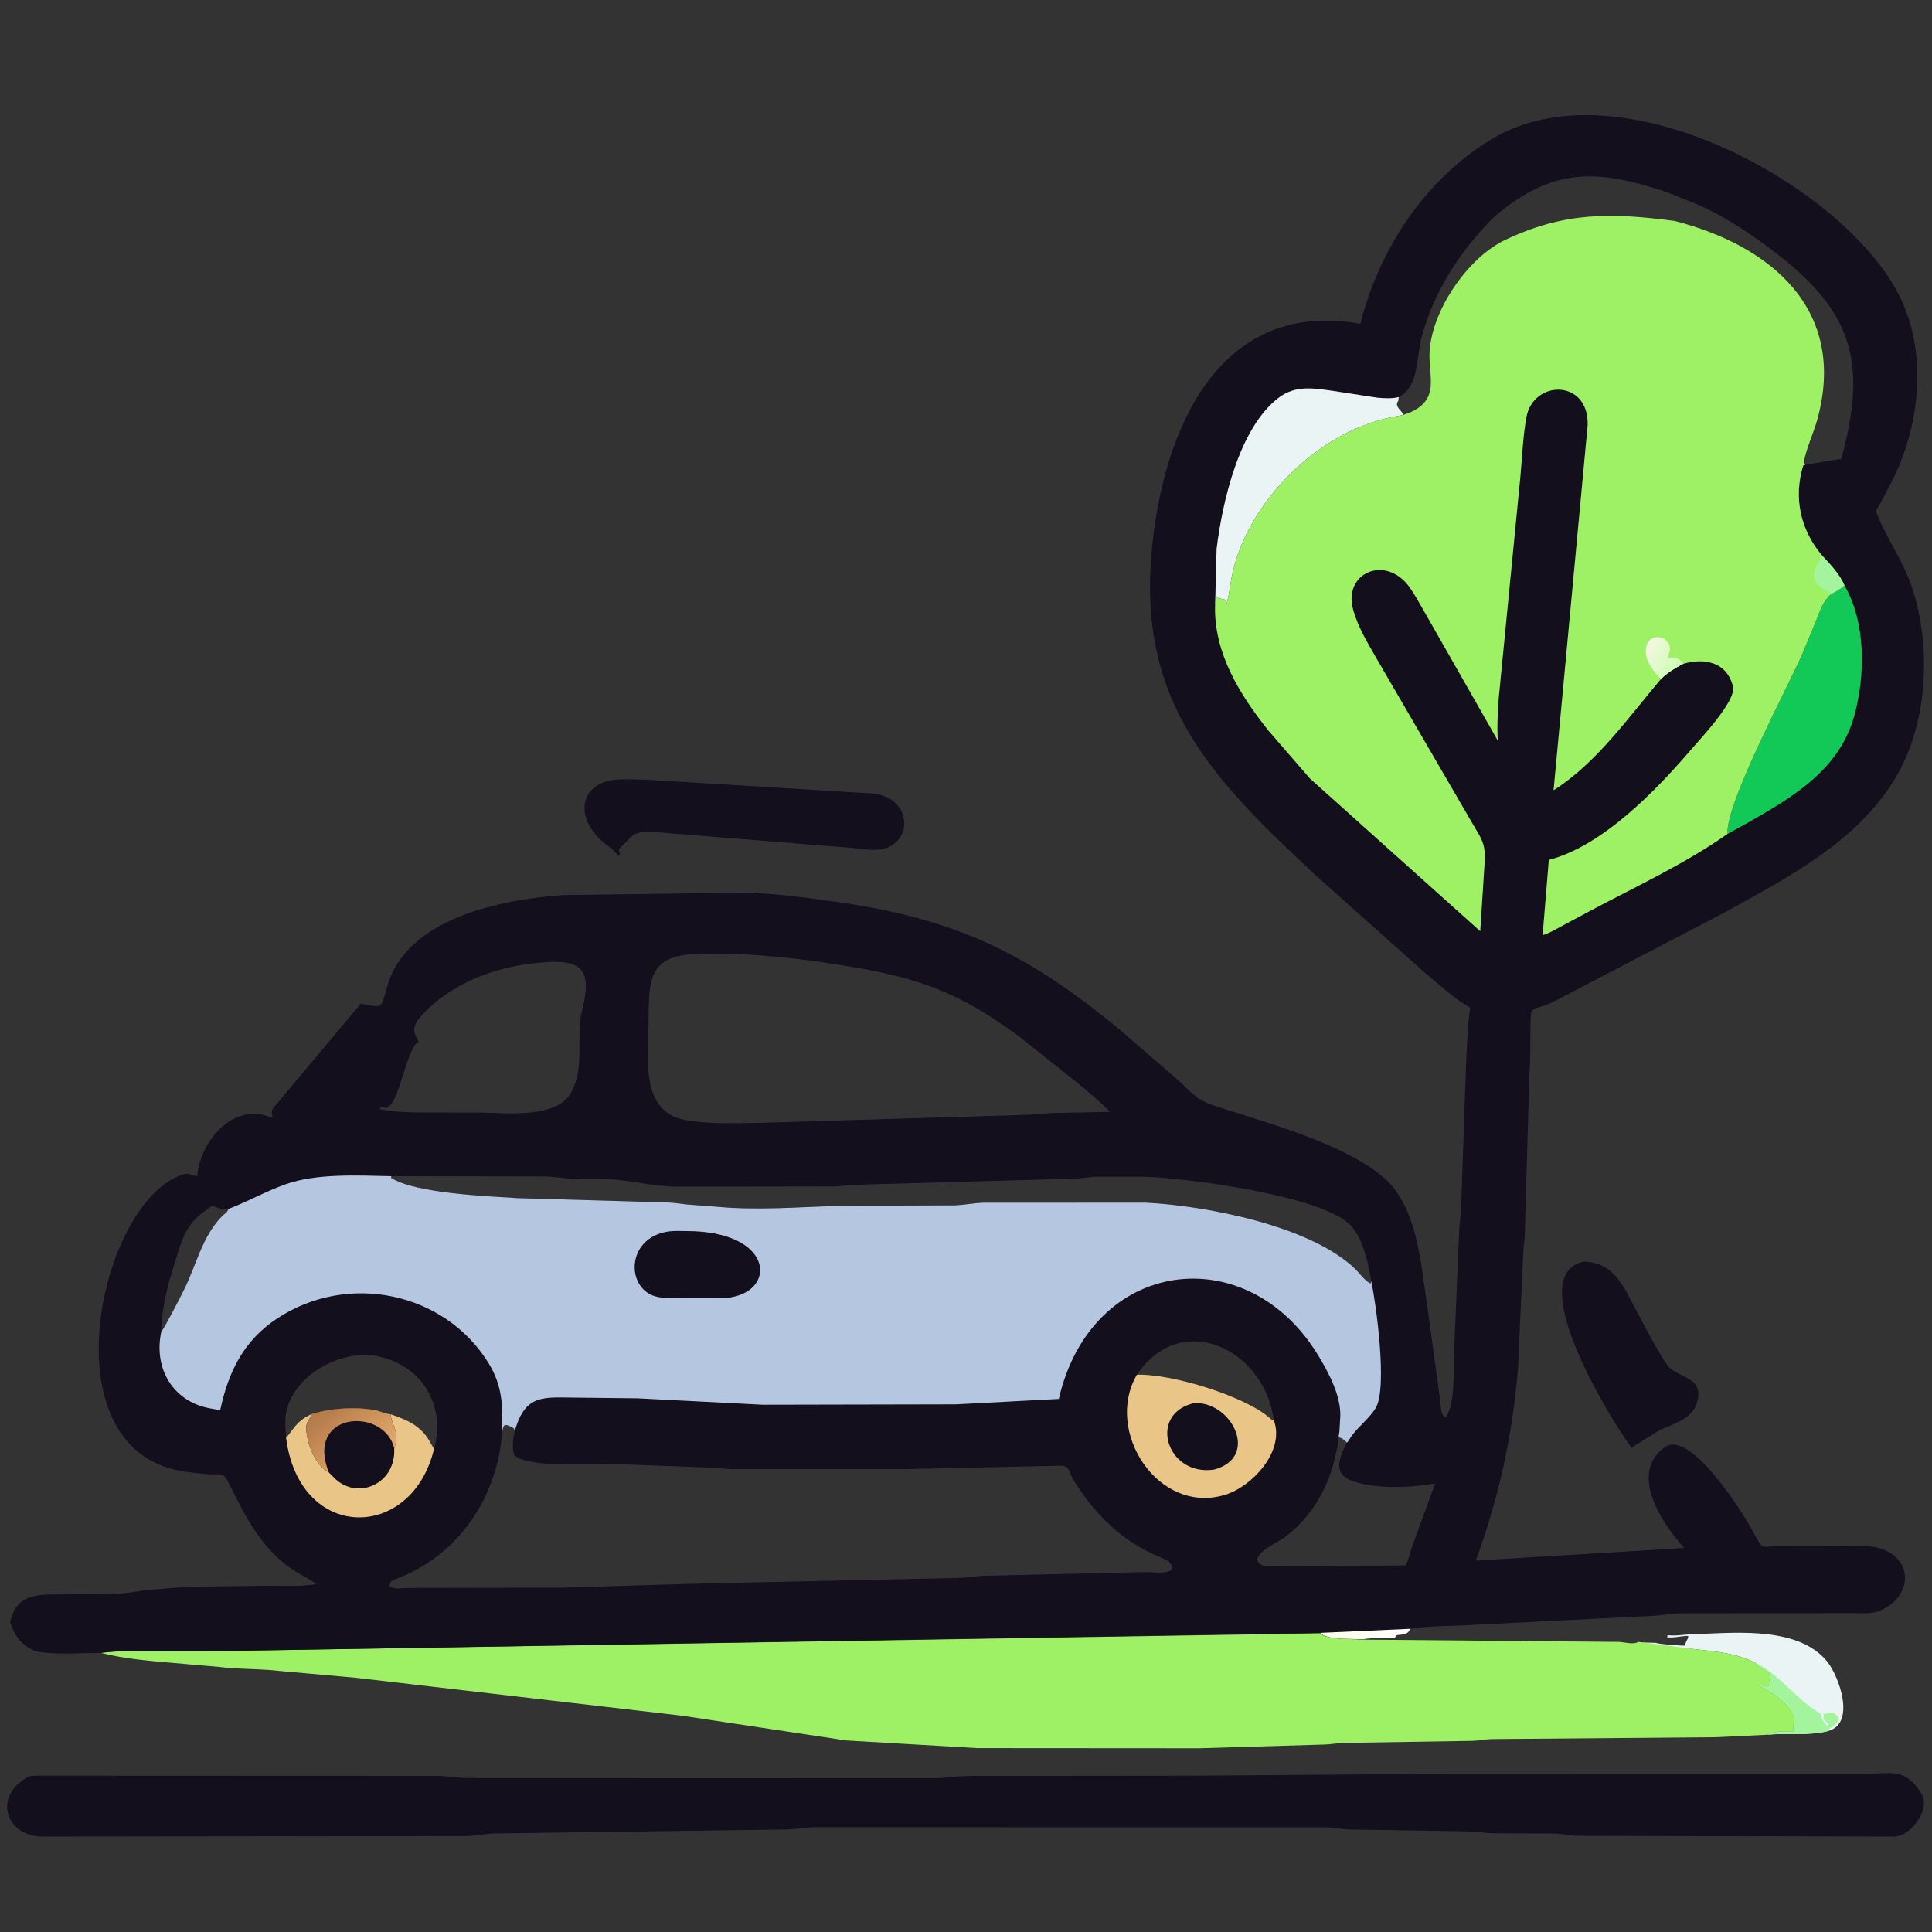 <?xml version="1.0" encoding="utf-8" ?>
<svg xmlns="http://www.w3.org/2000/svg" xmlns:xlink="http://www.w3.org/1999/xlink" width="512" height="512">
	<rect width="100%" height="100%" fill="#333333" stroke="none"/>
	<path fill="#EBF4F5" d="M450.24 433.04C460.796 432.601 476.879 431.206 484.237 440.352C487.426 444.317 491.999 457.032 484.209 458.807C479.176 460.06 473.395 459.215 468.207 459.726L469.375 459.392C469.828 459.2 469.788 459.135 470.344 459.122L471.125 458.877C472.42 458.993 473.823 458.731 475.07 458.935L475.375 459C474.952 457.51 475.794 455.701 475.234 454.498L475.039 454.168C473.352 450.805 469.199 448.191 465.875 446.662L466.5 446.625C469.338 447.177 468.59 447.49 469.118 443.58C468.013 442.656 466.346 442.147 465.477 441.034L465.195 440.656C460.208 438.147 454.934 437.683 449.468 437.094L434.188 435.535C434.82 435.437 435.484 435.295 436.124 435.305L438.875 435.377C439.402 435.725 445.528 436.127 446.375 436.127L447.127 434.5C447.448 434.061 447.375 434.123 447.376 433.562L446.75 433.538C445.139 433.654 443.392 434.124 441.799 433.885L441.939 433.351C444.673 433.649 447.459 432.929 450.24 433.04Z"/>
	<path fill="#A3F49C" d="M465.195 440.656C471.799 443.836 475.958 450.404 482.493 454.158C482.562 455.318 483.48 456.662 484.346 457.431L484.571 456.749C483.916 456.545 483.581 455.931 483.25 455.375L483.295 454.985C483.332 454.494 483.268 454.218 483.123 453.76L483.517 454.203C485.088 454.045 485.724 453.264 487.017 454.964L487.18 455.891C486.477 457.436 484.978 457.559 484.209 458.807C479.176 460.06 473.395 459.215 468.207 459.726L469.375 459.392C469.828 459.2 469.788 459.135 470.344 459.122L471.125 458.877C472.42 458.993 473.823 458.731 475.07 458.935L475.375 459C474.952 457.51 475.794 455.701 475.234 454.498L475.039 454.168C473.352 450.805 469.199 448.191 465.875 446.662L466.5 446.625C469.338 447.177 468.59 447.49 469.118 443.58C468.013 442.656 466.346 442.147 465.477 441.034L465.195 440.656Z"/>
	<path fill="#140F1C" d="M419.862 334.339C427.715 334.705 430.037 340.523 433.376 346.796C435.998 351.724 438.568 356.775 441.615 361.458C444.25 365.507 452.152 364.451 449.568 372.104C448.168 376.249 443.235 377.334 439.74 379.058L432.353 383.623C425.421 374.172 403.519 337.395 419.862 334.339Z"/>
	<path fill="#140F1C" d="M163.04 206.636C165.753 206.379 168.637 206.594 171.366 206.623L226.125 209.978C228.63 210.181 231.494 210.03 233.879 210.827L234.25 210.957C240.304 213.044 241.762 220.893 236.05 224.203C232.948 226 228.7 224.97 225.304 224.659L173.625 220.518C167.262 220.351 168.479 220.827 164.156 224.887L163.9 225.125C164.285 225.685 164.246 225.809 164.254 226.5L163.875 226.777C162.198 224.848 162.587 225.329 160.436 223.655C152.306 217.327 153.135 207.709 163.04 206.636Z"/>
	<path fill="#140F1C" d="M376.412 470.122L495.04 470.072C501.21 469.995 505.353 468.491 509.379 475.68C511.525 479.513 506.49 486.555 502.125 486.708L418.25 486.514C416.185 486.466 414.181 485.964 412.107 485.911L395.83 485.833C393.476 485.793 391.152 485.378 388.783 485.326L357.62 484.833C355.419 484.777 353.266 484.279 351.027 484.244L215.583 484.231C213.21 484.273 210.88 484.756 208.5 484.825L130.75 485.893C128.367 485.997 126.054 486.536 123.618 486.571L11.432 486.704C1.997 486.85 -1.879 476.788 6.5 471.45L6.813 471.234C7.731 470.617 8.549 470.582 9.625 470.574L115.976 470.618C118.462 470.64 120.941 471.118 123.445 471.196L247.505 471.237C250.788 471.218 254.008 470.669 257.305 470.636L316.703 470.577L376.412 470.122Z"/>
	<path fill="#9EF065" d="M59.89 437.523L349.958 432.849C351.12 434.069 353.967 434.17 355.698 434.293L361.243 434.52L429 435.117C430.469 435.16 432.901 435.94 434.188 435.1L449.468 437.094C454.934 437.683 460.208 438.147 465.195 440.656L465.477 441.034C466.346 442.147 468.013 442.656 469.118 443.58C468.59 447.49 469.338 447.177 466.5 446.625L465.875 446.662C469.199 448.191 473.352 450.805 475.039 454.168L475.234 454.498C475.794 455.701 474.952 457.51 475.375 459L475.07 458.935C473.823 458.731 472.42 458.993 471.125 458.877L470.344 459.122C469.788 459.135 469.828 459.2 469.375 459.392L468.207 459.737L454.875 460.379L395.257 460.879C393.519 460.95 391.816 461.314 390.072 461.348L355.847 461.9C354.23 461.989 352.615 462.272 351 462.32L317.828 463.311L259 463.272L224.25 461.243L180.787 454.687L94.315 444.634L71.046 442.544C66.682 442.228 62.419 442.313 58.055 441.75L46.084 440.715C39.43 440.137 33.259 439.66 26.724 438.038C31.407 437.413 36.116 437.546 40.829 437.538L59.89 437.523Z"/>
	<path fill="#140F1C" d="M49.597 420.505L70.398 420.244C74.832 420.232 79.477 420.507 83.865 419.821C82.247 418.565 80.351 417.694 78.597 416.628C71.048 412.039 66.342 404.479 62.514 396.75L60.159 392.114C59.025 390.106 57.663 390.882 55.458 390.696C51.778 390.387 47.981 390.078 44.438 388.962C13.085 379.084 27.243 318.141 48.375 311.287L48.684 311.174C49.764 310.814 51.208 311.455 52.256 311.788C53.027 302.003 62.24 291.945 71.875 296.194L72.218 296C72.059 295.02 71.817 294.526 72.403 293.658L95.619 265.967C101.684 267.167 100.874 267.388 102.668 261.236C107.944 243.144 133.218 238.308 149.264 237.207L196.658 236.564C204.825 236.689 213.164 237.825 221.25 238.954C252.851 243.363 271.922 252.335 296.743 272.875L311.711 285.81C316.416 289.981 316.79 291.489 322.863 293.355L330.037 295.642C340.984 299.111 363.313 305.875 370.018 315.75L370.258 316.095C376.004 324.468 376.702 336.363 378.253 346.125L381.721 371.625C381.864 373.058 381.793 374.372 382.75 375.541L383.25 375.506C385.782 371.74 385.087 362.514 385.358 358.101L386.661 326.966C386.722 324.321 387.214 321.745 387.242 319.072L388.505 282.473C388.785 277.339 388.848 272.165 389.605 267.069C385.187 264.537 381.329 260.843 377.406 257.613L348.612 231.925C321.211 206.375 302.016 186.525 305.091 147.5C307.456 117.478 320.814 80.73 357.659 85.365L360.515 85.808C365.442 66.079 377.723 47.452 395.333 36.856C428.296 17.023 485.246 47.442 501.968 75.807C511.022 91.165 509.332 111.349 501.681 126.958L498.326 133.378C497.481 134.862 496.878 134.992 497.546 136.559C501.282 145.324 505.607 149.927 508.125 160.71C511.728 176.143 510.029 194.514 501.199 207.956C490.821 223.755 473.73 232.524 457.725 241.458L411.459 265.587C405.818 268.218 405.655 265.844 405.573 271.995C405.515 276.29 405.653 280.683 405.295 284.956L404.072 327.5C404.036 328.834 403.77 330.153 403.71 331.489L402.275 362.756C400.82 380.527 397.185 396.89 391.117 413.57L446.325 410.238C440.671 403.981 431.498 390.529 441.125 383.546C447.824 378.687 461.408 400.301 463.798 404.508L466.012 408.514C467.144 410.554 468.294 409.78 470.539 409.779L486.399 409.753C490.019 409.748 495.138 409.267 498.546 410.42C507.46 413.436 506.582 423.571 497.951 426.937C495.832 427.764 493.216 427.495 490.97 427.498L445.029 427.549C442.635 427.606 440.202 428.132 437.777 428.223L390.125 430.613C384.78 431.002 379.081 430.773 373.812 431.646C373.283 432.466 373.086 432.866 372.062 433.07L371.465 433.191C370.453 433.394 369.967 433.013 369.625 434.174C367.024 434.046 363.788 433.993 361.243 434.419L355.698 434.293C353.967 434.17 351.12 434.069 349.958 432.724L59.89 437.525L40.829 437.538C36.116 437.546 31.407 437.413 26.724 438.019C21.666 438.043 16.102 438.517 11.115 437.876L10.75 437.825C10.095 437.74 9.48 437.688 8.882 437.377L7.8 436.8C5.175 435.338 3.45 432.647 2.684 429.811C4.379 422.666 9.228 422.538 15.796 422.525L29.393 422.45C32.488 422.378 35.487 421.892 38.542 421.427L49.597 420.505ZM398.633 63.707L398.71 62.562L397.5 63.25C396.867 63.63 395.85 64.32 395.148 64.461L394 65.25L394.72 63.834C395.83 62.531 398.418 59.629 398.148 58.084C397.065 58.048 396.885 58.05 396.004 57.439C387.124 66.196 379.844 77.43 376.671 89.603C375.366 94.608 376.092 102.527 370.686 105.219L370.568 106.218C369.411 107.76 371.474 108.724 371.947 109.939C369.882 110.381 367.619 110.696 365.621 111.362C347.353 116.32 329.93 134.466 326.393 153.022C325.918 155.511 325.691 158.291 324.812 160.664C324.796 160.113 324.778 159.894 325 159.375L324.505 158.859C323.74 158.815 323.037 158.47 322.341 158.177C322.289 158.969 322.317 159.829 322.011 160.571C321.701 173.096 328.553 184.039 336.052 193.505L347.123 206.287L392.277 246.786L393.446 228.424C393.668 224.213 393.032 222.927 390.816 219.263L364.667 174.283C362.453 170.412 359.972 166.302 358.722 162L358.598 161.585C355.831 151.771 367.316 146.787 373.623 155.724C375.05 157.745 376.215 159.964 377.464 162.099L396.944 196.291C396.659 192.549 396.953 188.859 397.162 185.125L402.918 126.226C403.413 121.03 403.575 115.659 404.521 110.526C406.339 100.661 420.968 100.389 420.76 112.56L411.715 209.426C423.127 202.212 431.589 190.048 440.25 179.854C442.026 178.187 443.919 177.01 446.086 175.918C451.674 174.257 457.759 175.451 459.269 182.013C460.134 185.769 450.427 196.011 448.132 198.685C438.941 209.391 424.771 224.178 410.453 227.89L408.817 247.831C410.536 247.343 412.228 246.296 413.811 245.453L421.951 241.095C434.066 234.682 446.601 228.866 457.854 220.97L457.803 220C458.585 210.573 473.102 183.431 477.473 173.675L481.288 164.488C482.399 161.728 483.031 159.353 485.357 157.372C486.643 156.718 487.695 156.074 488.793 155.13C487.51 152.173 485.264 149.804 483.101 147.474C477.238 140.67 475.19 132.111 477.875 123.377L478.429 123.148L477.998 122.625C478.73 118.578 480.541 115.09 481.618 111.165C489.593 82.118 469.419 65.128 443.836 58.558C427.2 56.388 414.646 56.014 398.633 63.707ZM133.053 379.403C132.021 396.592 121.389 412.361 105.005 418.414C103.734 418.883 103.404 418.928 103.251 420.422C104.684 421.328 106.311 420.827 107.943 420.821L148.625 420.747L183.689 419.712L255.114 418.135C256.876 418.045 258.608 417.674 260.375 417.611L303.496 416.616C305.59 416.599 308.684 417.157 310.553 416.06C310.654 413.797 309.286 413.464 307.448 412.695C297.335 408.459 290.065 401.338 284.349 391.966C283.409 390.425 283.48 388.449 281.235 388.42L240.165 389.329L193.631 389.326C191.869 389.284 190.133 388.995 188.375 388.927L162.405 387.962C157.13 387.767 140.156 389.183 136.254 385.625C135.654 383.616 135.93 381.257 136.423 379.245L136.169 378.529C133.306 376.931 133.562 377.675 133.053 379.403ZM183.321 252.894C171.677 253.609 171.971 260.487 171.879 270.701C171.797 279.707 169.493 294.499 181.375 296.75L181.866 296.845C187.875 297.937 194.213 297.603 200.292 297.599L272.229 295.438C274.488 295.362 276.838 295.011 279.102 294.945L294.204 294.659L292.693 293.244C290.815 291.301 288.568 289.56 286.531 287.772L269.866 274.499C252.088 261.487 240.87 258.473 219.375 255.226C208.467 253.578 194.364 252.164 183.321 252.894ZM142.793 255.151C131.382 256.054 118.89 260.815 111.248 269.667C107.998 273.43 111.127 275.172 110.873 276.125C107.31 277.811 105.354 296.873 101.026 293.149L100.603 293.875C101.147 294.074 101.445 294.1 102 294.141L102.641 294.247C105.571 294.746 108.517 294.786 111.484 294.817L126.602 294.83C133.522 294.815 147.778 296.749 151.504 289.25L151.695 288.873C154.966 282.25 152.538 274.569 154.251 267.75C156.916 257.149 154.644 253.918 142.793 255.151ZM103.708 311.691L103.625 312.134C110.066 316.298 129.508 317.006 137.047 317.511L177.018 318.672C178.736 318.733 180.418 319.034 182.125 319.2L193.201 320.054C204.44 320.69 214.238 319.657 225.026 319.541L253.125 319.428C255.539 319.323 257.959 318.836 260.392 318.724L303.697 318.711C319.433 319.528 346.835 324.701 358.955 336.089C360.05 337.118 361.915 339.71 363.239 340.119L363.407 339.565C362.598 334.905 361.251 328.063 357.78 324.567C350.33 317.062 316.235 312.328 303.509 311.854L290.543 311.846C288.523 311.939 286.519 312.321 284.5 312.361L225.509 314.015C224.084 314.096 222.681 314.374 221.25 314.424L179.375 314.482C173.063 314.448 167.046 312.736 160.766 312.441L151.387 312.343C149.121 312.265 146.902 311.832 144.648 311.771L103.708 311.691ZM396.004 57.439C396.885 58.05 397.065 58.048 398.148 58.084C398.418 59.629 395.83 62.531 394.72 63.834L394 65.25L395.148 64.461C395.85 64.32 396.867 63.63 397.5 63.25L398.71 62.562L398.633 63.707C414.646 56.014 427.2 56.388 443.836 58.558C469.419 65.128 489.593 82.118 481.618 111.165C480.541 115.09 478.73 118.578 477.998 122.625L478.429 123.148L487.963 121.603C495.547 94.057 489.9 80.978 467.365 64.591C460.811 59.825 453.418 55.243 445.723 52.583C443.203 51.339 440.431 50.509 437.75 49.682C420.509 44.369 409.626 45.912 396.004 57.439ZM354.791 380.906C353.444 391.455 349.191 400.659 340.594 407.312C338.687 408.787 329.254 412.803 335.092 415.059L372.497 414.854C373.295 413.397 373.561 411.689 374.137 410.125L380.321 393.167C374.692 394.06 368.386 394.473 362.739 393.552C354.14 392.147 353.258 389.189 356.968 382.313L356.789 382.128C356.071 381.517 355.731 381.129 354.791 380.906ZM75.785 380.826C76.774 380.638 78.087 376.499 82.737 374.686C87.865 373.145 94.183 372.769 99.487 373.724C100.353 373.88 102.812 374.874 103.469 374.77C108.103 376.328 111.896 377.988 114.19 382.571L115.033 383.951C118.04 373.095 112.53 362.714 101.385 359.733L101.083 359.654C91.124 356.91 76.98 364.389 75.696 375.322C75.487 377.094 75.706 379.041 75.785 380.826ZM301.274 364.328C310.495 363.937 330.62 370.212 336.788 376.058L337.591 376.518L337.419 375.415C334.466 357.437 313.067 347.01 301.274 364.328ZM42.724 352.996C44.034 351.113 47.742 343.893 48.875 341.584C52.037 335.14 53.644 327.578 58.823 322.321C59.413 321.723 60.28 321.284 60.508 320.444L60.154 320.477C58.783 320.577 58.231 320.325 56.97 319.774L56.254 319.506C51.333 322.947 49.733 324.536 47.588 330.537L44.827 339.567C43.7 343.886 42.758 348.531 42.724 352.996Z"/>
	<defs>
		<linearGradient id="gradient_0" gradientUnits="userSpaceOnUse" x1="362.113" y1="429.857" x2="364.111" y2="435.809">
			<stop offset="0" stop-color="#FBFFE8"/>
			<stop offset="1" stop-color="white"/>
		</linearGradient>
	</defs>
	<path fill="url(#gradient_0)" d="M349.958 432.724L373.812 431.646C373.283 432.466 373.086 432.866 372.062 433.07L371.465 433.191C370.453 433.394 369.967 433.013 369.625 434.174C367.024 434.046 363.788 433.993 361.243 434.419L355.698 434.293C353.967 434.17 351.12 434.069 349.958 432.724Z"/>
	<path fill="#EBF4F5" d="M322.014 160.571L322.414 145.407C323.961 132.903 328.401 113.359 338.842 105.422C343.247 102.074 347.857 102.848 353.017 103.556L365.043 105.401C366.864 105.554 368.912 105.708 370.686 105.219L370.568 106.218C369.411 107.76 371.474 108.724 371.947 109.939C369.882 110.381 367.619 110.696 365.621 111.362C347.353 116.32 329.93 134.466 326.393 153.022C325.918 155.511 325.691 158.291 324.812 160.664C324.796 160.113 324.778 159.894 325 159.375L324.505 158.859C323.74 158.815 323.037 158.47 322.341 158.177C322.289 158.969 322.317 159.829 322.014 160.571Z"/>
	<path fill="#E9C588" d="M82.737 374.686C87.865 373.145 94.183 372.769 99.487 373.724C100.353 373.88 102.812 374.874 103.469 374.77C108.103 376.328 111.896 377.988 114.19 382.571L115.033 383.951C109.173 408.584 79.21 408.772 75.785 380.826C76.774 380.638 78.087 376.499 82.737 374.686Z"/>
	<path fill="#140F1C" d="M82.737 374.686C87.865 373.145 94.183 372.769 99.487 373.724C100.353 373.88 102.812 374.874 103.469 374.77L103.51 375.018C104.091 378.233 105.961 379.734 104.472 383.819C104.962 393.149 95.006 397.605 88.871 391.94L87.154 390.217C83.469 388.176 81.575 383.087 81.179 379.125C80.968 377.017 81.758 376.585 82.621 374.914L82.737 374.686Z"/>
	<defs>
		<linearGradient id="gradient_1" gradientUnits="userSpaceOnUse" x1="86.76" y1="372.517" x2="98.074" y2="386.498">
			<stop offset="0" stop-color="#B37A4B"/>
			<stop offset="1" stop-color="#E1A768"/>
		</linearGradient>
	</defs>
	<path fill="url(#gradient_1)" d="M82.737 374.686C87.865 373.145 94.183 372.769 99.487 373.724C100.353 373.88 102.812 374.874 103.469 374.77L103.51 375.018C104.091 378.233 105.961 379.734 104.472 383.819C101.935 373.102 81.911 373.962 86.661 388.854L87.154 390.217C83.469 388.176 81.575 383.087 81.179 379.125C80.968 377.017 81.758 376.585 82.621 374.914L82.737 374.686Z"/>
	<path fill="#E9C588" d="M301.274 364.328C310.495 363.937 330.62 370.212 336.788 376.058L337.591 376.518L337.743 376.883C340.276 384.861 331.751 393.992 324.625 396.15C306.928 401.509 292.571 379.354 301.274 364.328Z"/>
	<path fill="#140F1C" d="M316.569 371.804L316.674 371.807C326.659 371.597 333.781 386.254 321.729 389.461C309.063 391.308 304.062 374.588 316.569 371.804Z"/>
	<path fill="#12C957" d="M488.793 155.13C494.529 164.977 494.326 178.843 491.476 189.437C487.596 203.857 475.406 211.074 463.27 217.991L457.854 220.97L457.803 220C458.585 210.573 473.102 183.431 477.473 173.675L481.288 164.488C482.399 161.728 483.031 159.353 485.357 157.372C486.643 156.718 487.695 156.074 488.793 155.13Z"/>
	<path fill="#B5C6E0" d="M60.508 320.444L60.56 320.375C65.665 318.432 70.443 315.711 75.59 313.875C84.015 310.87 94.917 311.54 103.708 311.698L103.625 312.134C110.066 316.298 129.508 317.006 137.047 317.511L177.018 318.672C178.736 318.733 180.418 319.034 182.125 319.2L193.201 320.054C204.44 320.69 214.238 319.657 225.026 319.541L253.125 319.428C255.539 319.323 257.959 318.836 260.392 318.724L303.697 318.711C319.433 319.528 346.835 324.701 358.955 336.089C360.05 337.118 361.915 339.71 363.239 340.119L363.407 339.565C364.634 345.247 367.785 367.878 364.562 373.173C362.921 375.869 359.992 378.015 358.116 380.659C357.954 380.889 357.132 382.254 356.968 382.313L356.789 382.128C356.071 381.517 355.731 381.129 354.791 380.906C354.741 380.503 354.925 379.813 354.959 379.375L355.199 375.125C355.29 369.781 352.133 363.835 349.448 359.376C330.515 327.935 289.176 333.315 280.603 370.733L253.397 372.163L202.072 372.268L169 370.573L152.747 370.39C144.033 370.35 139.22 369.311 136.423 379.245L136.169 378.529C133.306 376.931 133.562 377.675 133.053 379.403C133.278 372.571 133.16 367.224 129.473 361.25C117.779 342.306 92.211 337.159 73.625 349.297C64.581 355.203 60.549 363.477 58.351 373.719L55.434 373.192C45.646 371.273 40.706 362.492 42.724 352.996C44.034 351.113 47.742 343.893 48.875 341.584C52.037 335.14 53.644 327.578 58.823 322.321C59.413 321.723 60.28 321.284 60.508 320.444Z"/>
	<path fill="#140F1C" d="M177.223 326.34C178.758 326.143 180.402 326.242 181.949 326.242C205.401 326.243 206.049 342.64 192.648 343.942L181.153 343.964C178.974 343.963 176.627 344.127 174.475 343.744C165.82 342.2 165.534 327.993 177.223 326.34Z"/>
	<path fill="#9EF065" d="M398.633 63.707C414.646 56.014 427.2 56.388 443.836 58.558C469.419 65.128 489.593 82.118 481.618 111.165C480.541 115.09 478.73 118.578 477.998 122.625L478.429 123.148L477.875 123.377C475.19 132.111 477.238 140.67 483.101 147.474C485.264 149.804 487.51 152.173 488.793 155.13C487.695 156.074 486.643 156.718 485.357 157.372C483.031 159.353 482.399 161.728 481.288 164.488L477.473 173.675C473.102 183.431 458.585 210.573 457.803 220L457.854 220.97C446.601 228.866 434.066 234.682 421.951 241.095L413.811 245.453C412.228 246.296 410.536 247.343 408.817 247.831L410.453 227.89C424.771 224.178 438.941 209.391 448.132 198.685C450.427 196.011 460.134 185.769 459.269 182.013C457.759 175.451 451.674 174.257 446.086 175.918C443.919 177.01 442.026 178.187 440.25 179.854C431.589 190.048 423.127 202.212 411.715 209.426L420.76 112.56C420.968 100.389 406.339 100.661 404.521 110.526C403.575 115.659 403.413 121.03 402.918 126.226L397.162 185.125C396.953 188.859 396.659 192.549 396.944 196.291L377.464 162.099C376.215 159.964 375.05 157.745 373.623 155.724C367.316 146.787 355.831 151.771 358.598 161.585L358.722 162C359.972 166.302 362.453 170.412 364.667 174.283L390.816 219.263C393.032 222.927 393.668 224.213 393.446 228.424L392.277 246.786L347.123 206.287L336.052 193.505C328.553 184.039 321.701 173.096 322.011 160.571C322.317 159.829 322.289 158.969 322.341 158.177C323.037 158.47 323.74 158.815 324.505 158.859L325 159.375C324.778 159.894 324.796 160.113 324.812 160.664C325.691 158.291 325.918 155.511 326.393 153.022C329.93 134.466 347.353 116.32 365.621 111.362C367.619 110.696 369.882 110.381 371.947 109.939C371.474 108.724 369.411 107.76 370.568 106.218L370.686 105.219C376.092 102.527 375.366 94.608 376.671 89.603C379.844 77.43 387.124 66.196 396.004 57.439C396.885 58.05 397.065 58.048 398.148 58.084C398.418 59.629 395.83 62.531 394.72 63.834L394 65.25L395.148 64.461C395.85 64.32 396.867 63.63 397.5 63.25L398.71 62.562L398.633 63.707ZM396.004 57.439C387.124 66.196 379.844 77.43 376.671 89.603C375.366 94.608 376.092 102.527 370.686 105.219L370.568 106.218C369.411 107.76 371.474 108.724 371.947 109.939L374.116 109.109C381.296 105.639 378.726 100.156 378.831 93.998C379.021 82.822 388.716 68.546 398.633 63.707L398.71 62.562L397.5 63.25C396.867 63.63 395.85 64.32 395.148 64.461L394 65.25L394.72 63.834C395.83 62.531 398.418 59.629 398.148 58.084C397.065 58.048 396.885 58.05 396.004 57.439Z"/>
	<path fill="#A3F49C" d="M483.101 147.474C485.264 149.804 487.51 152.173 488.793 155.13C487.695 156.074 486.643 156.718 485.357 157.372L483.607 156.337C479.316 153.622 480.231 151.169 483.101 147.474Z"/>
	<defs>
		<linearGradient id="gradient_2" gradientUnits="userSpaceOnUse" x1="444.027" y1="176.199" x2="436.383" y2="172.064">
			<stop offset="0" stop-color="#D0FDB8"/>
			<stop offset="1" stop-color="#F3F7E0"/>
		</linearGradient>
	</defs>
	<path fill="url(#gradient_2)" d="M440.25 179.854L440.06 179.741C438.836 178.972 436.601 175.587 436.307 174.121C434.979 167.509 442.118 167.561 442.558 171.791C442.63 172.479 442.066 173.553 442.091 174.416L442.703 174.375C444.208 174.147 445.232 174.586 446.086 175.918C443.919 177.01 442.026 178.187 440.25 179.854Z"/>
</svg>
